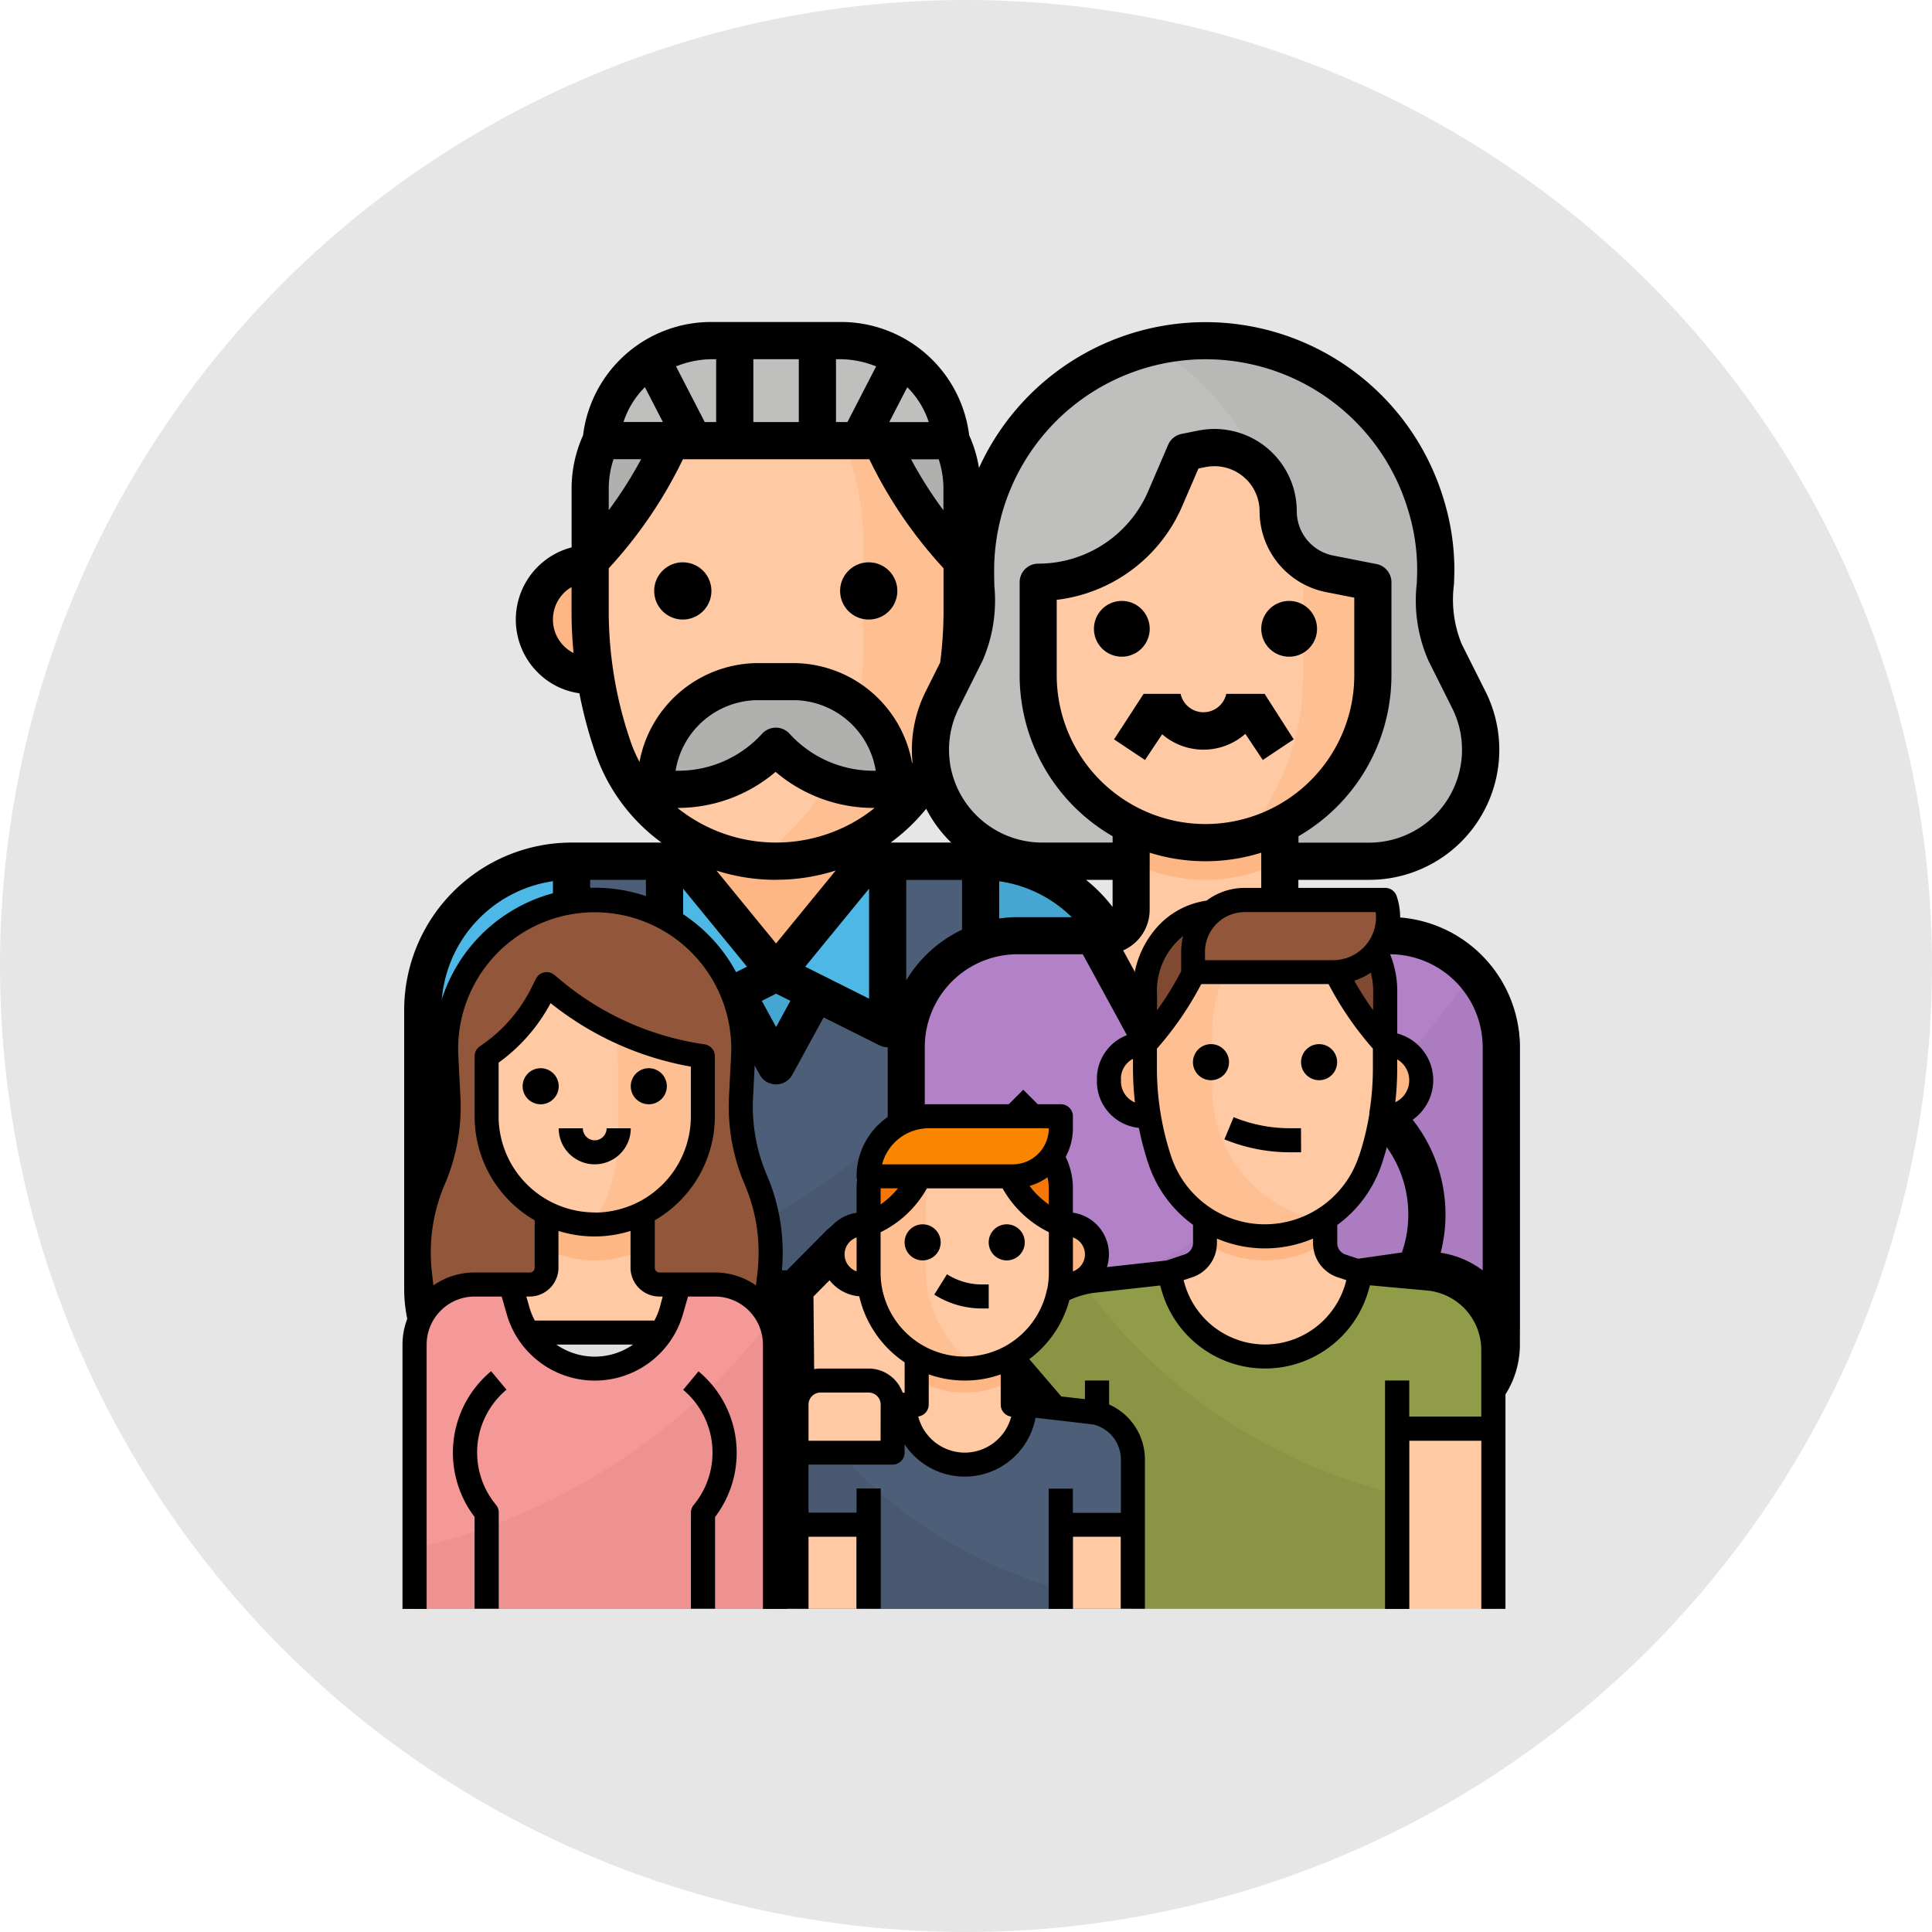 <svg xmlns="http://www.w3.org/2000/svg" width="72" height="72" viewBox="0 0 72 72">
  <g id="Group_8131" data-name="Group 8131" transform="translate(-11846 -10137)">
    <circle id="Ellipse_424" data-name="Ellipse 424" cx="36" cy="36" r="36" transform="translate(11846 10137)" opacity="0.1"/>
    <g id="Group_7562" data-name="Group 7562" transform="translate(-11067.744 6576.422)">
      <g id="Filled_outline" data-name="Filled outline" transform="translate(22928.807 3572.578)">
        <path id="Path_8100" data-name="Path 8100" d="M136,216h6.93v7.623H136Z" transform="translate(-125.605 -198.676)" fill="#feb784"/>
        <path id="Path_8101" data-name="Path 8101" d="M103.245,248H99.025l-3.4,4.158L92.221,248H88v20.789h20.789V253.544A5.544,5.544,0,0,0,103.245,248Z" transform="translate(-81.763 -227.904)" fill="#45a7d1"/>
        <path id="Path_8102" data-name="Path 8102" d="M248,120h.772a2,2,0,0,1,2,2v.158a2,2,0,0,1-2,2H248Z" transform="translate(-227.904 -110.991)" fill="#feb784"/>
        <path id="Path_8103" data-name="Path 8103" d="M74.731,120h-.683a2.079,2.079,0,0,0,0,4.158h.724Z" transform="translate(-67.149 -110.991)" fill="#feb784"/>
        <path id="Path_8104" data-name="Path 8104" d="M109.859,39.336v2.622a15.586,15.586,0,0,1-.848,5.067,6.224,6.224,0,0,1-2.334,3.078,6.584,6.584,0,0,1-4.49,1.131,6.369,6.369,0,0,1-5.339-4.206A15.617,15.617,0,0,1,96,41.958V39.336a6.825,6.825,0,0,1,6.93-6.716c.161,0,.321.005.48.016a7,7,0,0,1,4.42,1.951A6.594,6.594,0,0,1,109.859,39.336Z" transform="translate(-89.07 -31.18)" fill="#fec9a3"/>
        <path id="Path_8105" data-name="Path 8105" d="M175.111,39.509v2.622a15.585,15.585,0,0,1-.848,5.067,6.225,6.225,0,0,1-2.334,3.078,6.584,6.584,0,0,1-4.49,1.131,9.445,9.445,0,0,0,3.987-7.715v-4.2a9.424,9.424,0,0,0-2.766-6.682,7,7,0,0,1,4.42,1.951A6.6,6.6,0,0,1,175.111,39.509Z" transform="translate(-154.322 -31.354)" fill="#fec093"/>
        <g id="Group_7559" data-name="Group 7559" transform="translate(6.93 2.186)">
          <path id="Path_8106" data-name="Path 8106" d="M132.965,174.77h-.876a4.936,4.936,0,0,1-3.611-1.606,4.936,4.936,0,0,1-3.611,1.606h-.876a3.884,3.884,0,0,1,3.739-4.014h1.5A3.884,3.884,0,0,1,132.965,174.77Z" transform="translate(-121.566 -159.536)" fill="#b0b0ae"/>
          <path id="Path_8107" data-name="Path 8107" d="M215.406,47.949V45.262a3.943,3.943,0,0,0-3.85-4.031l.135.425A16.235,16.235,0,0,0,215.406,47.949Z" transform="translate(-201.546 -41.231)" fill="#b0b0ae"/>
          <path id="Path_8108" data-name="Path 8108" d="M96,47.949V45.262a3.943,3.943,0,0,1,3.85-4.031l-.135.425A16.235,16.235,0,0,1,96,47.949Z" transform="translate(-96 -41.231)" fill="#b0b0ae"/>
        </g>
        <path id="Path_8109" data-name="Path 8109" d="M113.787,27.732H100.75a3.9,3.9,0,0,1,1.3-2.639l.011-.01a4.209,4.209,0,0,1,1.163-.736,4.34,4.34,0,0,1,1.693-.34h4.7a4.333,4.333,0,0,1,1.7.346,4.185,4.185,0,0,1,1.173.75,3.9,3.9,0,0,1,1.29,2.621Z" transform="translate(-93.409 -23.307)" fill="#bfbfbd"/>
        <path id="Path_8110" data-name="Path 8110" d="M99.781,248l-4.158,7.623L91.465,248H88v20.789h15.245V248Z" transform="translate(-81.763 -227.904)" fill="#4d5e78"/>
        <path id="Path_8111" data-name="Path 8111" d="M103.245,325.6v14.067H88v-4.438A30.618,30.618,0,0,0,103.245,325.6Z" transform="translate(-81.763 -298.782)" fill="#485870"/>
        <path id="Path_8112" data-name="Path 8112" d="M132.158,252.158l-3.4-4.158H128v6.237Z" transform="translate(-118.298 -227.904)" fill="#4db7e5"/>
        <path id="Path_8113" data-name="Path 8113" d="M180.158,248H179.4l-3.4,4.158,4.158,2.079Z" transform="translate(-162.14 -227.904)" fill="#4db7e5"/>
        <path id="Path_8114" data-name="Path 8114" d="M262.844,39.825a4.156,4.156,0,0,1-4.112,3.566h-12.2a4.153,4.153,0,0,1-4.112-3.567,4.2,4.2,0,0,1-.042-.589,4.142,4.142,0,0,1,.438-1.856l.887-1.774a4.156,4.156,0,0,0,.377-2.57l-.009-.05a8.57,8.57,0,1,1,17.129-.437c0,.145,0,.29-.011.437l-.009.05a4.156,4.156,0,0,0,.378,2.57l.887,1.774A4.156,4.156,0,0,1,262.844,39.825Z" transform="translate(-222.771 -23.295)" fill="#bfbfbd"/>
        <path id="Path_8115" data-name="Path 8115" d="M350.08,39.836a4.156,4.156,0,0,1-4.112,3.566h-6.429a9.315,9.315,0,0,0,3.057-6.911V32.34a9.347,9.347,0,0,0-4.706-8.111,8.578,8.578,0,0,1,10.549,8.331c0,.145,0,.29-.011.437l-.009.05a4.157,4.157,0,0,0,.378,2.57l.887,1.774a4.156,4.156,0,0,1,.4,2.445Z" transform="translate(-310.007 -23.306)" fill="#b8b8b6"/>
        <path id="Path_8116" data-name="Path 8116" d="M301.544,229.167,296,221.544h1.866a.97.97,0,0,0,.97-.97V216h5.544v4.574a.97.97,0,0,0,.97.97h1.738Z" transform="translate(-271.746 -198.676)" fill="#fec9a3"/>
        <path id="Path_8117" data-name="Path 8117" d="M334.284,216v2.816a6.245,6.245,0,0,1-5.544,0V216Z" transform="translate(-301.65 -198.676)" fill="#feb784"/>
        <path id="Path_8118" data-name="Path 8118" d="M247.561,284.158v10.395a3.465,3.465,0,0,1-3.465,3.465H224V284.158A4.158,4.158,0,0,1,228.158,280h3.529l4.158,7.623L240,280h3.4A4.158,4.158,0,0,1,247.561,284.158Z" transform="translate(-205.983 -257.132)" fill="#b281c7"/>
        <path id="Path_8119" data-name="Path 8119" d="M247.561,294.443v10.395A3.465,3.465,0,0,1,244.1,308.3H224v-1.674a37.954,37.954,0,0,0,22.079-15.368A4.149,4.149,0,0,1,247.561,294.443Z" transform="translate(-205.983 -267.416)" fill="#ab7cbf"/>
        <path id="Path_8120" data-name="Path 8120" d="M335.471,312h-5.294l2.647,4.851Z" transform="translate(-302.962 -286.36)" fill="#d3669a"/>
        <path id="Path_8121" data-name="Path 8121" d="M301.213,75.049v3.465a6.237,6.237,0,1,1-12.474,0V75.049a5.159,5.159,0,0,0,4.74-3.125l.739-1.726.625-.125a2.375,2.375,0,0,1,2.84,2.328,2.376,2.376,0,0,0,1.916,2.331Z" transform="translate(-265.115 -65.348)" fill="#fec9a3"/>
        <path id="Path_8122" data-name="Path 8122" d="M381.494,119.917v3.465a6.239,6.239,0,0,1-4.86,6.084,9.144,9.144,0,0,0,2.258-6.03v-4.08q0-.1,0-.205a2.369,2.369,0,0,0,.993.45Z" transform="translate(-345.395 -110.215)" fill="#fec093"/>
        <path id="Path_8123" data-name="Path 8123" d="M336,429.544h10.395a2.772,2.772,0,1,0,0-5.544h-.5a2.764,2.764,0,0,0-.393.028L336,425.386Z" transform="translate(-308.281 -388.658)" fill="#b281c7"/>
        <path id="Path_8124" data-name="Path 8124" d="M232.316,414.93a5.606,5.606,0,0,1-5.014-3.1l-.529-1.059h-1.386a1.386,1.386,0,0,1,0-2.772h1.059a5.014,5.014,0,0,1,4.485,2.772H233.7v4.158Z" transform="translate(-205.983 -374.044)" fill="#feb784"/>
        <path id="Path_8125" data-name="Path 8125" d="M29.544,263.938V248A5.544,5.544,0,0,0,24,253.544v10.395a4.851,4.851,0,0,0,4.851,4.851h9.055l-.047-4.851Z" transform="translate(-23.307 -227.904)" fill="#4db7e5"/>
        <path id="Path_8126" data-name="Path 8126" d="M190.237,410.772h-2.079l-.02-1.3a1.467,1.467,0,0,0-2.509-1.032L184,410.079l.047,4.851h6.19a1.386,1.386,0,0,0,1.386-1.386v-1.386A1.386,1.386,0,0,0,190.237,410.772Z" transform="translate(-169.448 -374.044)" fill="#fec9a3"/>
        <path id="Path_8127" data-name="Path 8127" d="M124.634,121.517a1.066,1.066,0,1,0-1.078-1.066A1.066,1.066,0,0,0,124.634,121.517Z" transform="translate(-114.239 -110.429)"/>
        <path id="Path_8128" data-name="Path 8128" d="M204.634,121.517a1.066,1.066,0,1,0-1.078-1.066A1.066,1.066,0,0,0,204.634,121.517Z" transform="translate(-187.31 -110.429)"/>
        <path id="Path_8129" data-name="Path 8129" d="M52.728,38.175H49.6a.277.277,0,0,1-.277-.277V36.789h2.634A4.847,4.847,0,0,0,56.3,29.775L55.409,28a4.376,4.376,0,0,1-.287-2.218c.006-.165.012-.332.015-.5a8.916,8.916,0,0,0-.376-2.6,9.271,9.271,0,0,0-17.34-1.243,4.784,4.784,0,0,0-.366-1.22A4.81,4.81,0,0,0,32.21,16h-4.7a4.808,4.808,0,0,0-4.844,4.223,4.825,4.825,0,0,0-.427,1.993V24.4a2.781,2.781,0,0,0-1.278,4.644,2.709,2.709,0,0,0,1.568.792,16.428,16.428,0,0,0,.6,2.24A6.9,6.9,0,0,0,25.59,35.4H22.237A6.244,6.244,0,0,0,16,41.64V52.035a5.55,5.55,0,0,0,5.544,5.544h32.57a3.469,3.469,0,0,0,3.465-3.465V43.026a4.856,4.856,0,0,0-4.851-4.851Zm3.465,4.851v8.318a3.447,3.447,0,0,0-1.567-.657,5.71,5.71,0,0,0-1.492-5.463l-.609-.609-.98.98.609.609a4.317,4.317,0,0,1,1.027,4.474l-.053.006L43.67,52.035H41.356a5.7,5.7,0,0,0-3.172-2.5c-.006-.09-.009-.179-.009-.269A4.327,4.327,0,0,1,39.442,46.2l.609-.609-.98-.98-.609.609a5.714,5.714,0,0,0-1.673,4.039v.01c-.109-.006-.218-.01-.327-.01H35.4V43.026a3.463,3.463,0,0,1,.43-1.672l.01-.019a3.459,3.459,0,0,1,3.025-1.773h2.424l3.961,7.262a.693.693,0,0,0,1.217,0l3.961-7.262h2.3A3.469,3.469,0,0,1,56.192,43.026ZM30.263,51.342H22.93V36.789h2.079v5.544a.693.693,0,0,0,1,.62l2.075-1.037,1.165,2.135a.693.693,0,0,0,1.217,0l1.165-2.135,2.075,1.037a.692.692,0,0,0,.31.073v6.389a2.148,2.148,0,0,0-.794-.152,2.174,2.174,0,0,0-1.535.64ZM35.92,21.117a3.473,3.473,0,0,1,.176,1.1v.8a15.32,15.32,0,0,1-1.206-1.9Zm13.011,18.3-.834,1.53H43.627l-.834-1.528a1.654,1.654,0,0,0,.989-1.521V35.777a6.933,6.933,0,0,0,4.158,0V37.9a1.665,1.665,0,0,0,.99,1.519Zm-22.536-2.3,2.38,2.909-2.38,1.19Zm3.465,3.915.532.266-.532.977-.532-.976Zm1.085-1.007,2.38-2.908v4.1Zm3.766-3.232h2.079v1.854a4.856,4.856,0,0,0-2.079,1.884Zm3.465.049a4.811,4.811,0,0,1,2.7,1.337H38.868a4.891,4.891,0,0,0-.693.05Zm9.165,5.5-1.479,2.711-1.479-2.711ZM45.862,34.71a5.55,5.55,0,0,1-5.544-5.544V26.354A5.843,5.843,0,0,0,45,22.849l.6-1.39.267-.053a1.682,1.682,0,0,1,2.011,1.649,3.074,3.074,0,0,0,2.477,3.011l1.052.207v2.894A5.55,5.55,0,0,1,45.862,34.71ZM42.4,37.8a6.235,6.235,0,0,0-.5-.571,6.344,6.344,0,0,0-.489-.44H42.4Zm-8.27-2.4a7.028,7.028,0,0,0,1.323-1.26,4.881,4.881,0,0,0,.933,1.26Zm-7.9-1.291a5.625,5.625,0,0,0,3.611-1.344,5.624,5.624,0,0,0,3.611,1.344h.079c-.1.084-.211.165-.321.243a5.882,5.882,0,0,1-7.027-.243Zm-.116-1.386a3.127,3.127,0,0,1,2.98-2.629h1.5a3.128,3.128,0,0,1,2.98,2.629h-.117a4.218,4.218,0,0,1-3.1-1.385.693.693,0,0,0-1.014,0,4.218,4.218,0,0,1-3.1,1.385Zm3.746,4.063a7.276,7.276,0,0,0,2.222-.345L29.859,39.16l-2.222-2.716a7.292,7.292,0,0,0,2.222.345Zm8.133-10.97c-.005-.247-.011-.5-.005-.749a7.879,7.879,0,0,1,15.442-2,7.518,7.518,0,0,1,.321,2.189c0,.161-.009.32-.014.477a5.578,5.578,0,0,0,.433,2.887l.887,1.774a3.462,3.462,0,0,1-3.1,5.009H49.327v-.239a6.932,6.932,0,0,0,3.465-6V25.7a.693.693,0,0,0-.559-.68l-1.611-.316a1.685,1.685,0,0,1-1.358-1.65,3.068,3.068,0,0,0-3.67-3.008l-.624.125a.693.693,0,0,0-.5.407L43.729,22.3a4.46,4.46,0,0,1-4.1,2.706.693.693,0,0,0-.693.693v3.465a6.932,6.932,0,0,0,3.465,6V35.4H39.763a3.479,3.479,0,0,1-3.424-2.96.073.073,0,0,0,0-.01,3.522,3.522,0,0,1-.035-.492,3.47,3.47,0,0,1,.365-1.546l.887-1.774A5.623,5.623,0,0,0,37.992,25.819ZM34.077,19.73l.672-1.3a3.247,3.247,0,0,1,.8,1.3Zm-.489-2.075-1.07,2.074h-.426V17.386h.118A3.634,3.634,0,0,1,33.588,17.655Zm-4.576,2.073V17.386h1.694v2.343Zm-1.386-2.342v2.342H27.2l-1.069-2.073a3.634,3.634,0,0,1,1.377-.269ZM24.97,18.427l.67,1.3H24.173a3.248,3.248,0,0,1,.8-1.3Zm-.139,2.685a15.367,15.367,0,0,1-1.208,1.9v-.8a3.468,3.468,0,0,1,.179-1.1Zm-3.287,5.975a1.391,1.391,0,0,1,.693-1.208v.9c0,.518.025,1.039.075,1.557a1.367,1.367,0,0,1-.366-.265A1.39,1.39,0,0,1,21.544,27.088Zm2.283,2.14c-.009-.053-.018-.107-.027-.167a14.872,14.872,0,0,1-.177-2.282v-1.6a16.7,16.7,0,0,0,2.765-4.064l6.946,0A16.67,16.67,0,0,0,36.1,25.177v1.6a14.784,14.784,0,0,1-.126,1.913l-.542,1.084a4.863,4.863,0,0,0-.512,2.167c0,.157.009.315.024.473l-.015.028a4.513,4.513,0,0,0-4.335-3.729h-1.5a4.509,4.509,0,0,0-4.325,3.682,5.442,5.442,0,0,1-.335-.771,14.969,14.969,0,0,1-.608-2.4ZM21.544,56.193a4.163,4.163,0,0,1-4.158-4.158V41.64a4.858,4.858,0,0,1,4.158-4.8v15.2a.693.693,0,0,0,.693.693h7.629l0,.469.029,3Zm9.742,0,0-.383-.034-3.493,1.425-1.439A.774.774,0,0,1,34,51.423v.011l.02,1.3a.693.693,0,0,0,.693.682h2.079a.694.694,0,0,1,.693.693V55.5a.694.694,0,0,1-.693.693Zm11.047,0A4.32,4.32,0,0,1,39.1,55.013c-.411-.551-.144-1.225-.454-1.838a2.1,2.1,0,0,0-1.855-1.141h-1.4l-.009-.617a2.151,2.151,0,0,0-.137-.75.693.693,0,0,1,.157-.019h1.059a4.3,4.3,0,0,1,.879.09l.011,0,.035.008.012,0a4.333,4.333,0,0,1,2.929,2.286.693.693,0,0,0,.62.383h2.079v2.772Zm11.781,0h-9.7V53.329s9.108-1.294,9.206-1.294h.5a2.079,2.079,0,1,1,0,4.158Z" transform="translate(-16 -16)"/>
        <path id="Path_8130" data-name="Path 8130" d="M314.816,137.039a1.039,1.039,0,1,0-1.039,1.039A1.039,1.039,0,0,0,314.816,137.039Z" transform="translate(-287.033 -125.605)"/>
        <path id="Path_8131" data-name="Path 8131" d="M385.776,136a1.039,1.039,0,1,0,1.039,1.039A1.039,1.039,0,0,0,385.776,136Z" transform="translate(-352.796 -125.605)"/>
        <path id="Path_8132" data-name="Path 8132" d="M325.53,176a.87.87,0,0,1-1.7,0h-1.381l-1.1,1.695,1.153.769.639-.959a2.356,2.356,0,0,0,3.1-.016l.65.975,1.153-.769L326.96,176Z" transform="translate(-294.894 -162.141)"/>
      </g>
      <g id="Group_7561" data-name="Group 7561" transform="translate(22928.744 3593.67)">
        <g id="Filled_outline-2" data-name="Filled outline" transform="translate(0 0)">
          <path id="Path_8133" data-name="Path 8133" d="M151.656,40.118H139.12l-.247-2.225a6.887,6.887,0,0,1,.515-3.474,6.887,6.887,0,0,0,.548-3.057l-.077-1.549a5.537,5.537,0,1,1,11.059,0l-.077,1.549a6.887,6.887,0,0,0,.548,3.057,6.887,6.887,0,0,1,.515,3.474Z" transform="translate(-138.224 -23.551)" fill="#92563a"/>
          <path id="Path_8134" data-name="Path 8134" d="M149.432,221.821v9.85H136v-9.85a2.239,2.239,0,0,1,2.239-2.239h2.06a.626.626,0,0,0,.627-.627V216h3.582v2.955a.626.626,0,0,0,.627.627h2.06A2.239,2.239,0,0,1,149.432,221.821Z" transform="translate(-135.552 -204.806)" fill="#fec9a3"/>
          <path id="Path_8135" data-name="Path 8135" d="M216.588,312H211.62l.245,2.686h4.477Z" transform="translate(-206.94 -295.433)" fill="#e0e0de"/>
          <path id="Path_8136" data-name="Path 8136" d="M149.432,282.239v9.85H136v-9.85A2.239,2.239,0,0,1,138.239,280h1.343l.28.982a2.968,2.968,0,0,0,5.708,0l.28-.982h1.343a2.237,2.237,0,0,1,2.239,2.239Z" transform="translate(-135.552 -265.224)" fill="#f59898"/>
          <path id="Path_8137" data-name="Path 8137" d="M227.582,216v2.267a4.035,4.035,0,0,1-3.582,0V216Z" transform="translate(-218.627 -204.806)" fill="#feb784"/>
          <path id="Path_8138" data-name="Path 8138" d="M192.059,82.686v2.239a4.03,4.03,0,0,1-4.029,4.03h-.07A4.03,4.03,0,0,1,184,84.925V82.686a6.074,6.074,0,0,0,2.065-2.339l.173-.347.254.212a11.175,11.175,0,0,0,5.566,2.474Z" transform="translate(-180.866 -76.417)" fill="#fec9a3"/>
          <path id="Path_8139" data-name="Path 8139" d="M258.85,110.894v2.239a4.03,4.03,0,0,1-4.029,4.03h-.07a6.078,6.078,0,0,0,.936-3.25V111.2a6.115,6.115,0,0,0-.143-1.317A11.132,11.132,0,0,0,258.85,110.894Z" transform="translate(-247.656 -104.625)" fill="#fec093"/>
          <path id="Path_8140" data-name="Path 8140" d="M149.432,305.094v9.85H136v-2.251a23.248,23.248,0,0,0,13.251-8.482A2.233,2.233,0,0,1,149.432,305.094Z" transform="translate(-135.552 -288.079)" fill="#ed9191"/>
          <path id="Path_8141" data-name="Path 8141" d="M141.979,31.677l.145-1.3a7.423,7.423,0,0,0,.045-.81,7.288,7.288,0,0,0-.593-2.89,6.485,6.485,0,0,1-.513-2.859l.078-1.55c.005-.111.008-.21.008-.3a5.985,5.985,0,1,0-11.962.3l.078,1.549c.005.107.008.215.008.321a6.407,6.407,0,0,1-.52,2.539,7.348,7.348,0,0,0-.548,3.7l.145,1.3A2.674,2.674,0,0,0,128,33v9.85h.9V33a1.792,1.792,0,0,1,1.791-1.791h1.005l.188.657a3.416,3.416,0,0,0,6.568,0l.188-.657h1.005A1.792,1.792,0,0,1,141.432,33v9.85h.9V33A2.674,2.674,0,0,0,141.979,31.677ZM133.735,33h2.858A2.5,2.5,0,0,1,133.735,33Zm3.852-1.38a2.49,2.49,0,0,1-.2.485h-4.455a2.492,2.492,0,0,1-.2-.485l-.118-.411h.123a1.076,1.076,0,0,0,1.075-1.075v-1.37a4.479,4.479,0,0,0,2.686,0v1.37a1.076,1.076,0,0,0,1.075,1.075h.123Zm-2.423-3.545a3.586,3.586,0,0,1-3.582-3.582v-2a6.54,6.54,0,0,0,1.938-2.218,11.6,11.6,0,0,0,5.226,2.366v1.857a3.586,3.586,0,0,1-3.582,3.582Zm4.477,2.239h-2.06a.179.179,0,0,1-.179-.179V28.366a4.479,4.479,0,0,0,2.239-3.875V22.253a.448.448,0,0,0-.384-.443,10.705,10.705,0,0,1-5.343-2.375l-.254-.212a.448.448,0,0,0-.687.144l-.173.347a5.641,5.641,0,0,1-1.913,2.167.448.448,0,0,0-.2.373v2.239a4.479,4.479,0,0,0,2.239,3.875v1.766a.179.179,0,0,1-.179.179h-2.06a2.678,2.678,0,0,0-1.536.482l-.058-.518a6.451,6.451,0,0,1,.481-3.248,7.3,7.3,0,0,0,.593-2.891c0-.12,0-.243-.009-.365l-.078-1.549a5.089,5.089,0,1,1,10.172-.259c0,.079,0,.164-.007.259l-.078,1.549a7.385,7.385,0,0,0,.584,3.256,6.4,6.4,0,0,1,.52,2.537,6.5,6.5,0,0,1-.039.711l-.058.518A2.677,2.677,0,0,0,139.641,30.312Z" transform="translate(-128 -15.983)"/>
          <path id="Path_8142" data-name="Path 8142" d="M208.672,136a.672.672,0,1,0,.672.672A.672.672,0,0,0,208.672,136Z" transform="translate(-203.523 -129.283)"/>
          <path id="Path_8143" data-name="Path 8143" d="M280.672,136a.672.672,0,1,0,.672.672A.672.672,0,0,0,280.672,136Z" transform="translate(-271.493 -129.283)"/>
          <path id="Path_8144" data-name="Path 8144" d="M233.343,176.448A.448.448,0,0,1,232.9,176H232a1.343,1.343,0,0,0,2.686,0h-.9A.448.448,0,0,1,233.343,176.448Z" transform="translate(-226.179 -167.044)"/>
          <path id="Path_8145" data-name="Path 8145" d="M162.358,343.28V346.7h.9v-3.582a.448.448,0,0,0-.1-.287,3.053,3.053,0,0,1,.39-4.294l-.573-.688A3.95,3.95,0,0,0,162.358,343.28Z" transform="translate(-159.672 -319.84)"/>
          <path id="Path_8146" data-name="Path 8146" d="M315.452,337.854l-.573.688a3.053,3.053,0,0,1,.39,4.294.448.448,0,0,0-.1.287V346.7h.9V343.28A3.95,3.95,0,0,0,315.452,337.854Z" transform="translate(-304.42 -319.84)"/>
        </g>
        <g id="Filled_outline-3" data-name="Filled outline" transform="translate(14.235 0)">
          <path id="Path_8147" data-name="Path 8147" d="M24,274.686l2.686,3.134.9-.9v7.611H38.775v-6.716h3.582V274.9a2.686,2.686,0,0,0-2.443-2.675L37.432,272H30.268l-2.781.309a3.582,3.582,0,0,0-2.137,1.027Z" transform="translate(-15.941 -257.673)" fill="#919c48"/>
          <path id="Path_8148" data-name="Path 8148" d="M88,281.257l2.686,3.134.9-.9v7.611h11.193v-4.271a20.3,20.3,0,0,1-11.743-7.876,3.585,3.585,0,0,0-1.682.946Z" transform="translate(-79.941 -264.243)" fill="#8a9444"/>
          <path id="Path_8149" data-name="Path 8149" d="M27.582,376H24v6.716h3.582Z" transform="translate(-1.166 -355.852)" fill="#fec9a3"/>
          <path id="Path_8150" data-name="Path 8150" d="M311.164,323.134l-4.03,4.477L304,324.925,308.477,320Z" transform="translate(-300.418 -302.986)" fill="#feb784"/>
          <path id="Path_8151" data-name="Path 8151" d="M280.9,344H280v8.507h.9Z" transform="translate(-268.807 -325.643)" fill="#82883a"/>
          <path id="Path_8152" data-name="Path 8152" d="M80.9,344H80v8.507h.9Z" transform="translate(-57.613 -325.643)" fill="#82883a"/>
          <path id="Path_8153" data-name="Path 8153" d="M112,211.582l.157.551a3.562,3.562,0,0,0,6.849,0l.157-.551-.731-.243a.9.9,0,0,1-.612-.85V208h-4.477v2.489a.9.9,0,0,1-.612.85Z" transform="translate(-97.673 -197.254)" fill="#fec9a3"/>
          <g id="Group_7560" data-name="Group 7560" transform="translate(12.089 5.821)">
            <path id="Path_8154" data-name="Path 8154" d="M136,208v2.471a4.113,4.113,0,0,0,4.379.062l.1-.062V208Z" transform="translate(-132.418 -203.075)" fill="#feb784"/>
            <path id="Path_8155" data-name="Path 8155" d="M249.791,120h-.5A1.292,1.292,0,0,0,248,121.292v.1a1.292,1.292,0,0,0,1.292,1.292h.5Z" transform="translate(-248 -120)" fill="#feb784"/>
            <path id="Path_8156" data-name="Path 8156" d="M72.026,120h.441a1.343,1.343,0,0,1,0,2.686H72Z" transform="translate(-62.15 -120)" fill="#feb784"/>
          </g>
          <path id="Path_8157" data-name="Path 8157" d="M96,28.511v1.762a10.856,10.856,0,0,0,.549,3.407,4.166,4.166,0,0,0,1.507,2.066,4.114,4.114,0,0,0,4.562.187,4.163,4.163,0,0,0,1.788-2.253,10.87,10.87,0,0,0,.548-3.407V28.511A4.511,4.511,0,0,0,101.8,24.2a4.458,4.458,0,0,0-4.486,1.123A4.518,4.518,0,0,0,96,28.511Z" transform="translate(-82.568 -23.55)" fill="#fec9a3"/>
          <path id="Path_8158" data-name="Path 8158" d="M137.75,28.515v1.762a10.856,10.856,0,0,0,.549,3.407,4.166,4.166,0,0,0,1.507,2.066,4.114,4.114,0,0,0,4.562.187,4.948,4.948,0,0,1-4.107-4.876v-2.2a4.949,4.949,0,0,1,3.286-4.661,4.458,4.458,0,0,0-4.486,1.123A4.518,4.518,0,0,0,137.75,28.515Z" transform="translate(-124.318 -23.554)" fill="#fec093"/>
          <path id="Path_8159" data-name="Path 8159" d="M208,36.925v-1.97A2.831,2.831,0,0,1,210.687,32l-.095.312A12.044,12.044,0,0,1,208,36.925Z" transform="translate(-194.568 -31.105)" fill="#804a32"/>
          <path id="Path_8160" data-name="Path 8160" d="M98.686,36.925v-1.97A2.83,2.83,0,0,0,96,32l.095.312A12.044,12.044,0,0,0,98.686,36.925Z" transform="translate(-76.3 -31.105)" fill="#804a32"/>
          <path id="Path_8161" data-name="Path 8161" d="M94.128,26.686h5.227A2.041,2.041,0,0,0,101.292,24H96.055a1.926,1.926,0,0,0-1.926,1.926Z" transform="translate(-78.905 -23.552)" fill="#92563a"/>
          <path id="Path_8162" data-name="Path 8162" d="M336,314.686v2.686h4.477v-2.686a.448.448,0,0,1-.448-.448V312h-3.582v2.239A.448.448,0,0,1,336,314.686Z" transform="translate(-331.523 -295.434)" fill="#fec9a3"/>
          <path id="Path_8163" data-name="Path 8163" d="M264,362.051v5.561h12.536v-5.561a1.791,1.791,0,0,0-1.593-1.78L272.507,360a2.239,2.239,0,0,1-4.477,0l-2.436.271A1.792,1.792,0,0,0,264,362.051Z" transform="translate(-263.552 -340.748)" fill="#4d5e78"/>
          <path id="Path_8164" data-name="Path 8164" d="M344,312v1.76a3.587,3.587,0,0,0,3.582,0V312Z" transform="translate(-339.075 -295.434)" fill="#feb784"/>
          <path id="Path_8165" data-name="Path 8165" d="M264,373.256v5.561h12.536v-.21a17.338,17.338,0,0,1-11.878-6.737A1.786,1.786,0,0,0,264,373.256Z" transform="translate(-263.552 -351.953)" fill="#485870"/>
          <path id="Path_8166" data-name="Path 8166" d="M442.686,440H440v3.134h2.686Z" transform="translate(-439.552 -416.27)" fill="#fec9a3"/>
          <path id="Path_8167" data-name="Path 8167" d="M266.686,440H264v3.134h2.686Z" transform="translate(-253.702 -416.27)" fill="#fec9a3"/>
          <path id="Path_8168" data-name="Path 8168" d="M433.119,242.239h.672V240h-.672a1.119,1.119,0,0,0,0,2.239Z" transform="translate(-430.209 -227.464)" fill="#feb784"/>
          <path id="Path_8169" data-name="Path 8169" d="M288.672,240H288v2.239h.672a1.119,1.119,0,0,0,0-2.239Z" transform="translate(-278.15 -227.464)" fill="#feb784"/>
          <path id="Path_8170" data-name="Path 8170" d="M312,179.582v1.791a3.582,3.582,0,0,0,3.582,3.582,3.664,3.664,0,0,0,.454-.028,3.583,3.583,0,0,0,3.128-3.554v-1.791A3.582,3.582,0,0,0,315.582,176c-.079,0-.157,0-.234.008A3.58,3.58,0,0,0,312,179.582Z" transform="translate(-308.866 -167.045)" fill="#fec9a3"/>
          <path id="Path_8171" data-name="Path 8171" d="M367.895,179.714V181.5a3.582,3.582,0,0,0,3.582,3.582,3.667,3.667,0,0,0,.454-.028,4.61,4.61,0,0,1-1.91-3.739v-2.052a4.6,4.6,0,0,1,1.222-3.128A3.58,3.58,0,0,0,367.895,179.714Z" transform="translate(-364.76 -167.177)" fill="#fec093"/>
          <path id="Path_8172" data-name="Path 8172" d="M400,179.582a3.561,3.561,0,0,0,2.239-3.307V176A2.239,2.239,0,0,0,400,178.239Z" transform="translate(-396.866 -167.045)" fill="#f57707"/>
          <path id="Path_8173" data-name="Path 8173" d="M314.239,179.582A3.561,3.561,0,0,1,312,176.275V176a2.239,2.239,0,0,1,2.239,2.239Z" transform="translate(-303.941 -167.045)" fill="#f57707"/>
          <path id="Path_8174" data-name="Path 8174" d="M312.011,170.239h5.317a1.791,1.791,0,0,0,1.791-1.791V168H314.25a2.248,2.248,0,0,0-2.25,2.239Z" transform="translate(-308.821 -159.493)" fill="#f98500"/>
          <path id="Path_8175" data-name="Path 8175" d="M304.9,416H304v4.477h.9Z" transform="translate(-294.15 -393.613)" fill="#404f66"/>
          <path id="Path_8176" data-name="Path 8176" d="M432.9,416H432v4.477h.9Z" transform="translate(-429.314 -393.613)" fill="#404f66"/>
          <path id="Path_8177" data-name="Path 8177" d="M424,346.686h3.582V344.9a.9.9,0,0,0-.9-.9H424.9a.9.9,0,0,0-.9.9Z" transform="translate(-423.552 -325.643)" fill="#fec9a3"/>
          <path id="Path_8178" data-name="Path 8178" d="M200.672,121.343a.672.672,0,1,1,.672-.672A.672.672,0,0,1,200.672,121.343Z" transform="translate(-184.777 -114.179)"/>
          <path id="Path_8179" data-name="Path 8179" d="M128.672,121.343a.672.672,0,1,1,.672-.672A.672.672,0,0,1,128.672,121.343Z" transform="translate(-108.748 -114.179)"/>
          <path id="Path_8180" data-name="Path 8180" d="M154.859,169.924h-.41a6.419,6.419,0,0,1-2.448-.482l.344-.827a5.516,5.516,0,0,0,2.1.413h.41Z" transform="translate(-135.606 -160.074)"/>
          <path id="Path_8181" data-name="Path 8181" d="M392.672,241.343a.672.672,0,1,1,.672-.672A.672.672,0,0,1,392.672,241.343Z" transform="translate(-387.523 -227.464)"/>
          <path id="Path_8182" data-name="Path 8182" d="M336.672,241.343a.672.672,0,1,1,.672-.672A.672.672,0,0,1,336.672,241.343Z" transform="translate(-328.389 -227.464)"/>
          <path id="Path_8183" data-name="Path 8183" d="M362.028,274.491h-.274a3.314,3.314,0,0,1-1.754-.516l.474-.759a2.421,2.421,0,0,0,1.28.38h.274Z" transform="translate(-354.417 -258.82)"/>
          <path id="Path_8184" data-name="Path 8184" d="M16,35.253a1.345,1.345,0,0,1,1.343-1.343h1.791a1.345,1.345,0,0,1,1.268.9l.026,0,.049,0V33.678a4.061,4.061,0,0,1-1.691-2.461,1.567,1.567,0,0,1-.1-3.112v-.912a2.716,2.716,0,0,1,.019-.317.448.448,0,0,1-.019-.131,2.689,2.689,0,0,1,2.686-2.686H26.3a.448.448,0,0,1,.448.448v.448a2.225,2.225,0,0,1-.27,1.065,2.681,2.681,0,0,1,.27,1.174V28.1a1.567,1.567,0,0,1,1.268,2.029l2.217-.246.686-.228a.448.448,0,0,0,.306-.425v-.677a4.593,4.593,0,0,1-1.668-2.287,11.3,11.3,0,0,1-.35-1.325,1.742,1.742,0,0,1-1.565-1.731v-.1a1.743,1.743,0,0,1,1.343-1.694V19.85a3.561,3.561,0,0,1,.823-2.3,3.049,3.049,0,0,1,1.92-1.078c.035-.026.07-.051.106-.075a2.367,2.367,0,0,1,1.317-.4h5.237a.448.448,0,0,1,.425.306,2.459,2.459,0,0,1-.262,2.124,3.66,3.66,0,0,1,.285,1.42v1.576a1.8,1.8,0,0,1,.826,3,1.749,1.749,0,0,1-1.047.516,11.3,11.3,0,0,1-.35,1.328A4.613,4.613,0,0,1,36.6,28.559v.676a.448.448,0,0,0,.306.425l.681.227,2.431.221a3.119,3.119,0,0,1,2.85,3.121v9.636h-.9V36.6H39.281v6.268h-.9V34.357h.9V35.7h2.686V33.228A2.228,2.228,0,0,0,39.932,31l-2.113-.192L37.764,31a4.009,4.009,0,0,1-7.71,0L30,30.814l-2.4.267a3.117,3.117,0,0,0-.984.278,4.031,4.031,0,0,1-1.493,2.2l1.192,1.391.882.1v-.694h.9v.894A2.237,2.237,0,0,1,29.431,37.3v5.561h-.9V40.178H26.745v2.686h-.9V38.387h.9v.9h1.791V37.3A1.342,1.342,0,0,0,27.527,36c-.059-.015-2.172-.255-2.172-.255a2.685,2.685,0,0,1-4.879.988v.308a.448.448,0,0,1-.448.448H16.895v1.791h1.791v-.9h.9v4.477h-.9V40.178H16.895v2.686H16Zm3.582-7.46a3.074,3.074,0,0,0,.646-.6h-.646Zm-1.343,1.863a.671.671,0,0,0,.448.632V29.023a.672.672,0,0,0-.448.632Zm3.134-4.7A1.794,1.794,0,0,0,19.638,26.3h4.868a1.345,1.345,0,0,0,1.343-1.343Zm4.477,2.239a1.794,1.794,0,0,0-.049-.414,2.232,2.232,0,0,1-.667.324,3.094,3.094,0,0,0,.716.689ZM27,29.181a.668.668,0,0,0-.251-.158v1.265A.671.671,0,0,0,27,29.181Zm1.54-6.068v.1a.846.846,0,0,0,.52.78,11.282,11.282,0,0,1-.073-1.272v-.355A.845.845,0,0,0,28.536,23.113Zm1.343-3.262v.709a11.486,11.486,0,0,0,.9-1.459v-.726a2.382,2.382,0,0,1,.073-.585A2.613,2.613,0,0,0,29.879,19.85ZM38.032,16.9H33.149a1.479,1.479,0,0,0-1.479,1.479v.312h4.78A1.595,1.595,0,0,0,38.031,16.9Zm-.093,2.955a2.794,2.794,0,0,0-.089-.7,2.437,2.437,0,0,1-.615.3,11.448,11.448,0,0,0,.7,1.1Zm1.343,3.313a.9.9,0,0,0-.448-.78v.339a11.307,11.307,0,0,1-.071,1.257.881.881,0,0,0,.259-.182A.9.9,0,0,0,39.281,23.164ZM37.412,25.99a10.36,10.36,0,0,0,.383-1.556l0-.015c0-.008,0-.016,0-.024l0-.018a10.44,10.44,0,0,0,.133-1.655v-.734a12.23,12.23,0,0,1-1.653-2.407H31.532a12.22,12.22,0,0,1-1.653,2.407v.734a10.467,10.467,0,0,0,.526,3.267,3.7,3.7,0,0,0,1.345,1.845,3.651,3.651,0,0,0,2.158.7,3.692,3.692,0,0,0,3.5-2.547Zm-3.5,7.024A3.127,3.127,0,0,0,36.9,30.755l.04-.139-.325-.108a1.342,1.342,0,0,1-.918-1.274v-.168a4.567,4.567,0,0,1-3.582,0v.168a1.342,1.342,0,0,1-.919,1.274l-.324.108.04.139A3.127,3.127,0,0,0,33.909,33.014Zm-8.124-2.051c.017-.082.031-.164.04-.242a3.267,3.267,0,0,0,.024-.393v-1.5a3.989,3.989,0,0,1-1.724-1.633H21.306c-.022.04-.045.079-.068.118a3.976,3.976,0,0,1-1.657,1.516v1.5a3.253,3.253,0,0,0,.024.392,3.133,3.133,0,0,0,3.11,2.742,3.185,3.185,0,0,0,.5-.04,3.108,3.108,0,0,0,1.018-.351l.049-.028a3.136,3.136,0,0,0,1.5-2.08Zm-3.07,6.08A1.794,1.794,0,0,0,24.45,35.7a.448.448,0,0,1-.392-.444V34.128a4,4,0,0,1-.7.179,4.086,4.086,0,0,1-.641.05,4.038,4.038,0,0,1-1.342-.23v1.125a.448.448,0,0,1-.392.444A1.794,1.794,0,0,0,22.715,37.043Zm-3.134-1.791a.448.448,0,0,0-.448-.448H17.343a.448.448,0,0,0-.448.448V36.6h2.686Z" transform="translate(-15.999 -16)"/>
        </g>
      </g>
    </g>
  </g>
</svg>
